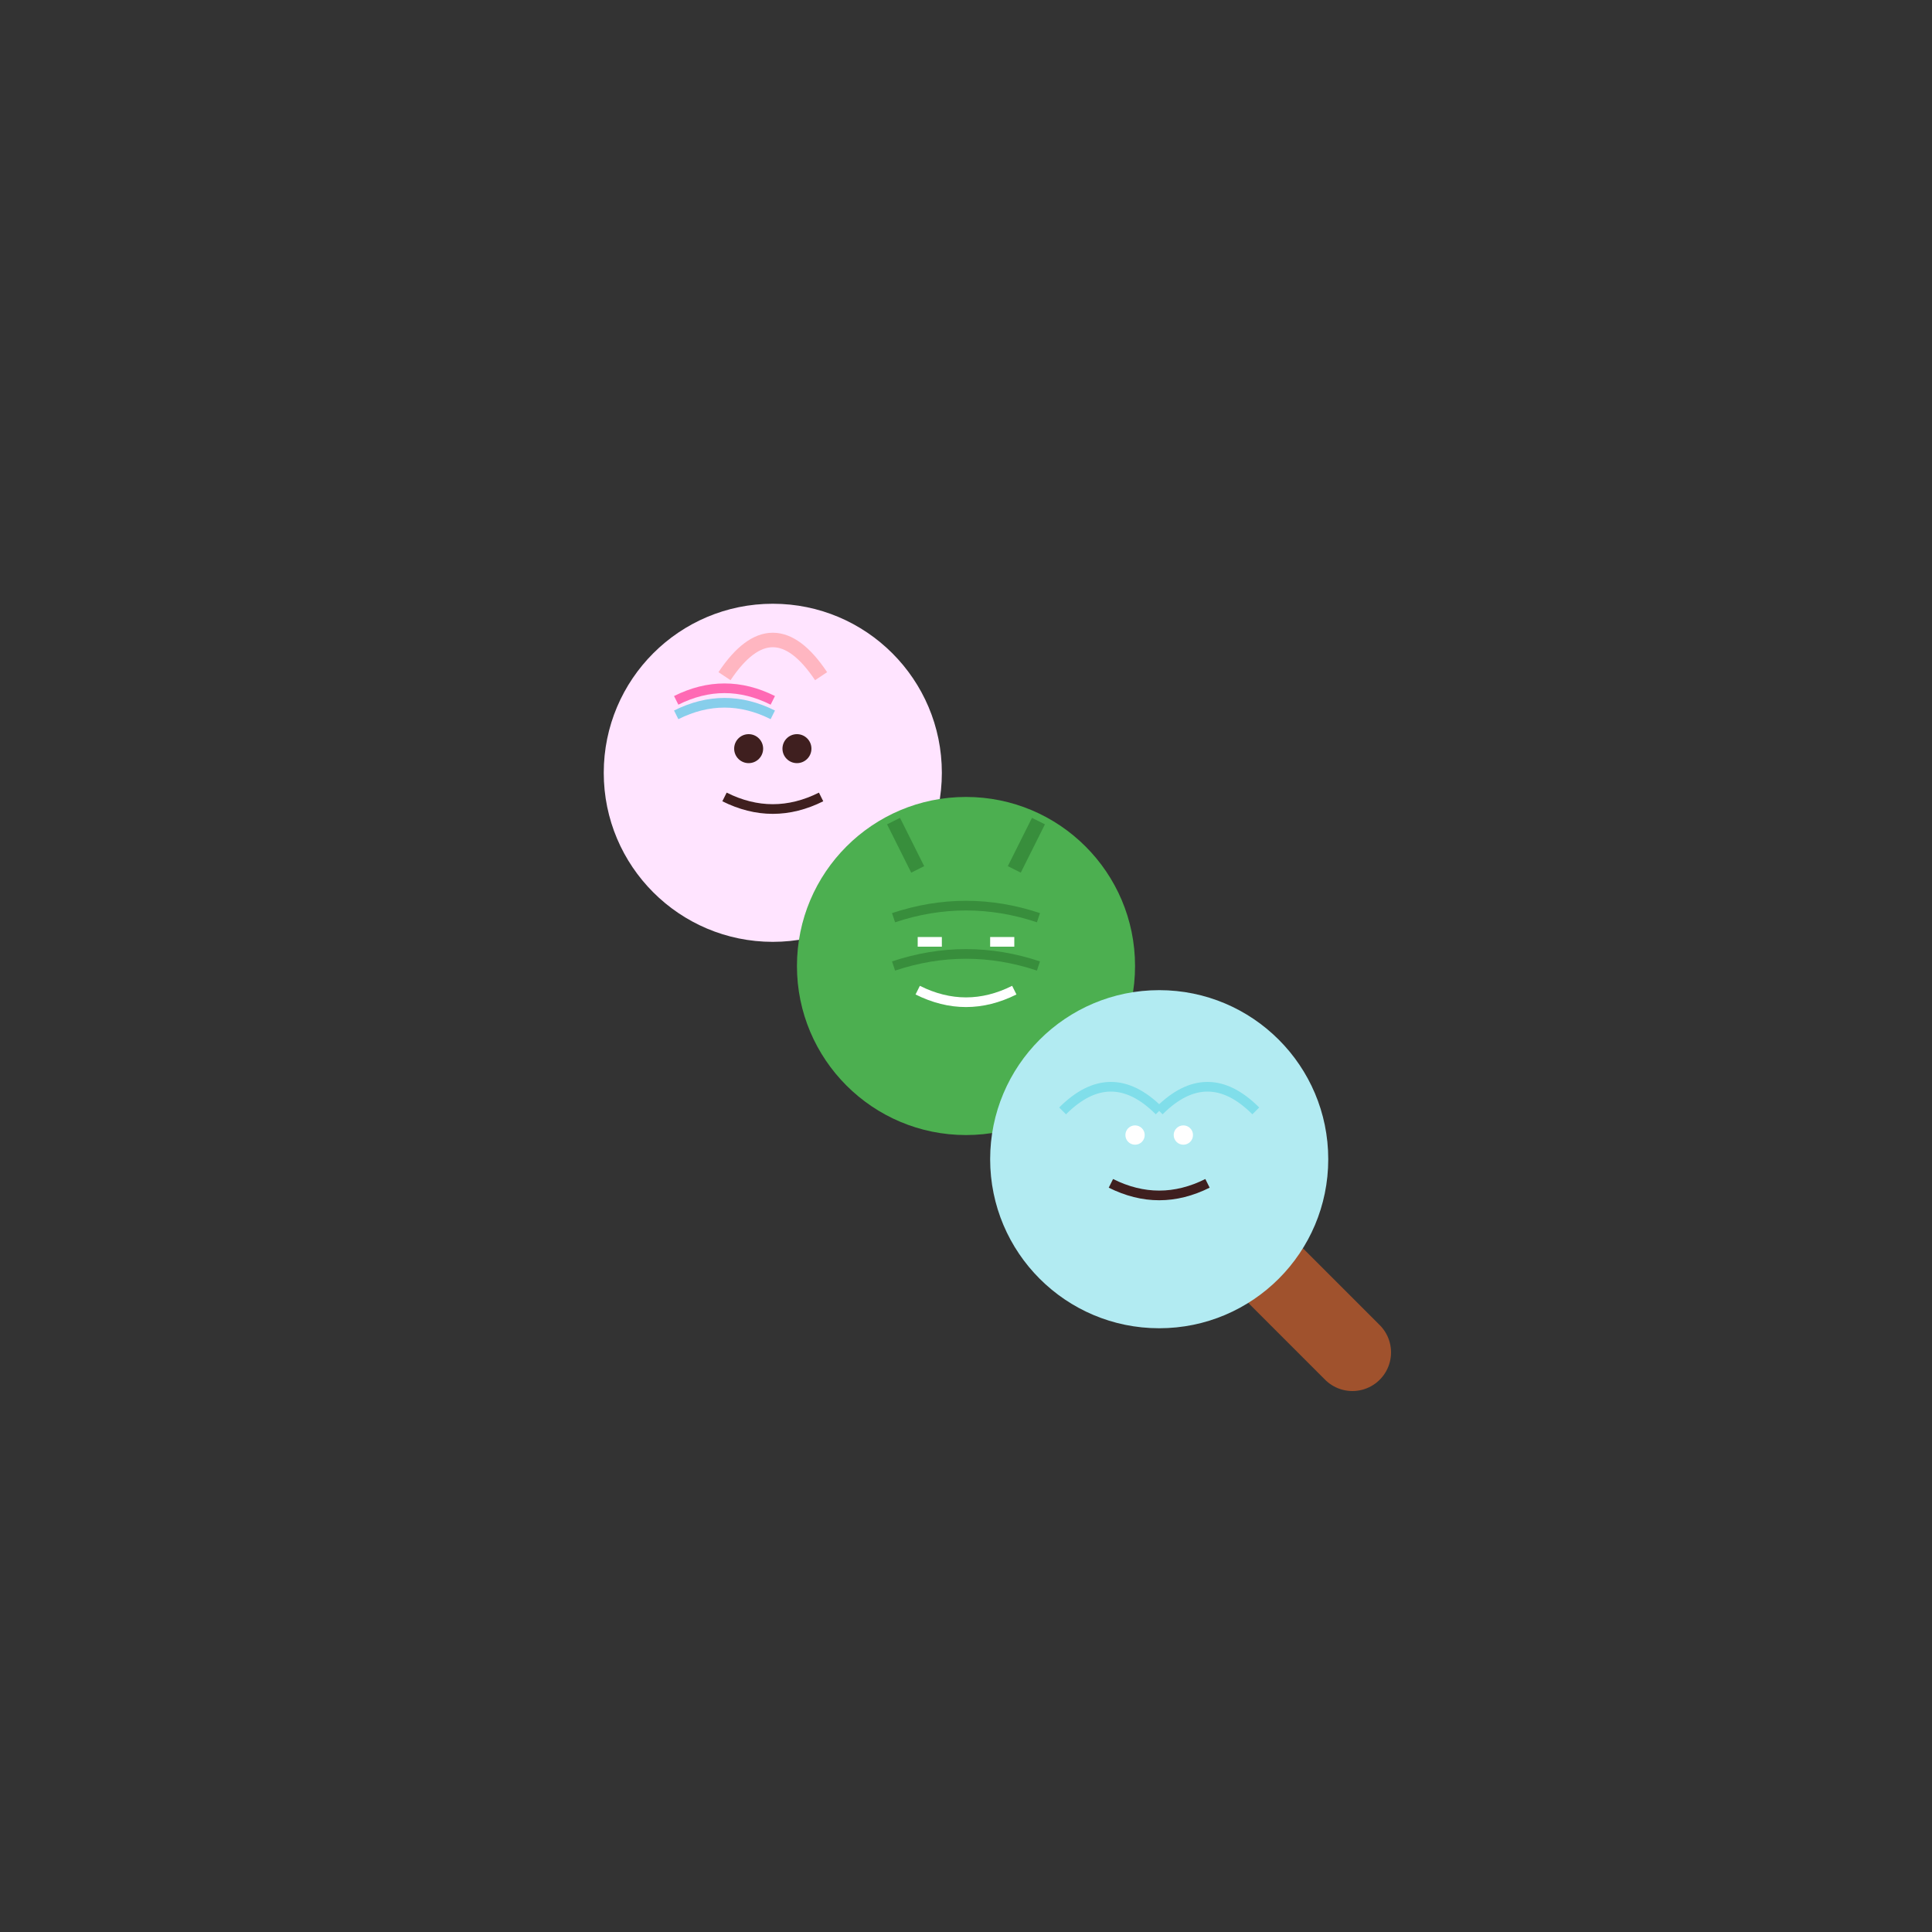 <?xml version="1.0" encoding="UTF-8"?>
<svg width="400" height="400" viewBox="0 0 400 400" fill="none" xmlns="http://www.w3.org/2000/svg">
    <rect x="0" y="0" width="400" height="400" fill="#333333" stroke="none"/>
    <!-- 대각선 막대와 손잡이 -->
    <path d="M160 160 L240 240" stroke="#A0522D" stroke-width="16" stroke-linecap="round"/>
    <path d="M240 240 L280 280" stroke="#A0522D" stroke-width="16" stroke-linecap="round"/>
    
    <!-- 상단 당고 (유니콘) -->
    <circle cx="160" cy="160" r="35" fill="#FFE4FF"/>
    <!-- 유니콘 뿔 -->
    <path d="M150 140 Q160 125 170 140" stroke="#FFB6C1" stroke-width="3"/>
    <!-- 무지개 머리 -->
    <path d="M140 145 Q150 140 160 145" stroke="#FF69B4" stroke-width="2"/>
    <path d="M140 148 Q150 143 160 148" stroke="#87CEEB" stroke-width="2"/>
    <!-- 반짝이는 표정 -->
    <path d="M150 165 Q160 170 170 165" stroke="#3F1F1F" stroke-width="2"/>
    <circle cx="155" cy="155" r="3" fill="#3F1F1F"/>
    <circle cx="165" cy="155" r="3" fill="#3F1F1F"/>

    <!-- 중간 당고 (용) -->
    <circle cx="200" cy="200" r="35" fill="#4CAF50"/>
    <!-- 용 비늘 -->
    <path d="M185 190 Q200 185 215 190" stroke="#388E3C" stroke-width="2"/>
    <path d="M185 200 Q200 195 215 200" stroke="#388E3C" stroke-width="2"/>
    <!-- 용 뿔 -->
    <path d="M190 180 L185 170" stroke="#388E3C" stroke-width="3"/>
    <path d="M210 180 L215 170" stroke="#388E3C" stroke-width="3"/>
    <!-- 강한 표정 -->
    <path d="M190 205 Q200 210 210 205" stroke="#FFF" stroke-width="2"/>
    <path d="M195 195 L190 195" stroke="#FFF" stroke-width="2"/>
    <path d="M205 195 L210 195" stroke="#FFF" stroke-width="2"/>

    <!-- 하단 당고 (요정) -->
    <circle cx="240" cy="240" r="35" fill="#B2EBF2"/>
    <!-- 요정 날개 -->
    <path d="M220 230 Q230 220 240 230" stroke="#80DEEA" stroke-width="2" fill-opacity="0.5"/>
    <path d="M240 230 Q250 220 260 230" stroke="#80DEEA" stroke-width="2" fill-opacity="0.5"/>
    <!-- 반짝이는 효과 -->
    <circle cx="235" cy="235" r="2" fill="#FFF"/>
    <circle cx="245" cy="235" r="2" fill="#FFF"/>
    <!-- 귀여운 표정 -->
    <path d="M230 245 Q240 250 250 245" stroke="#3F1F1F" stroke-width="2"/>
</svg> 